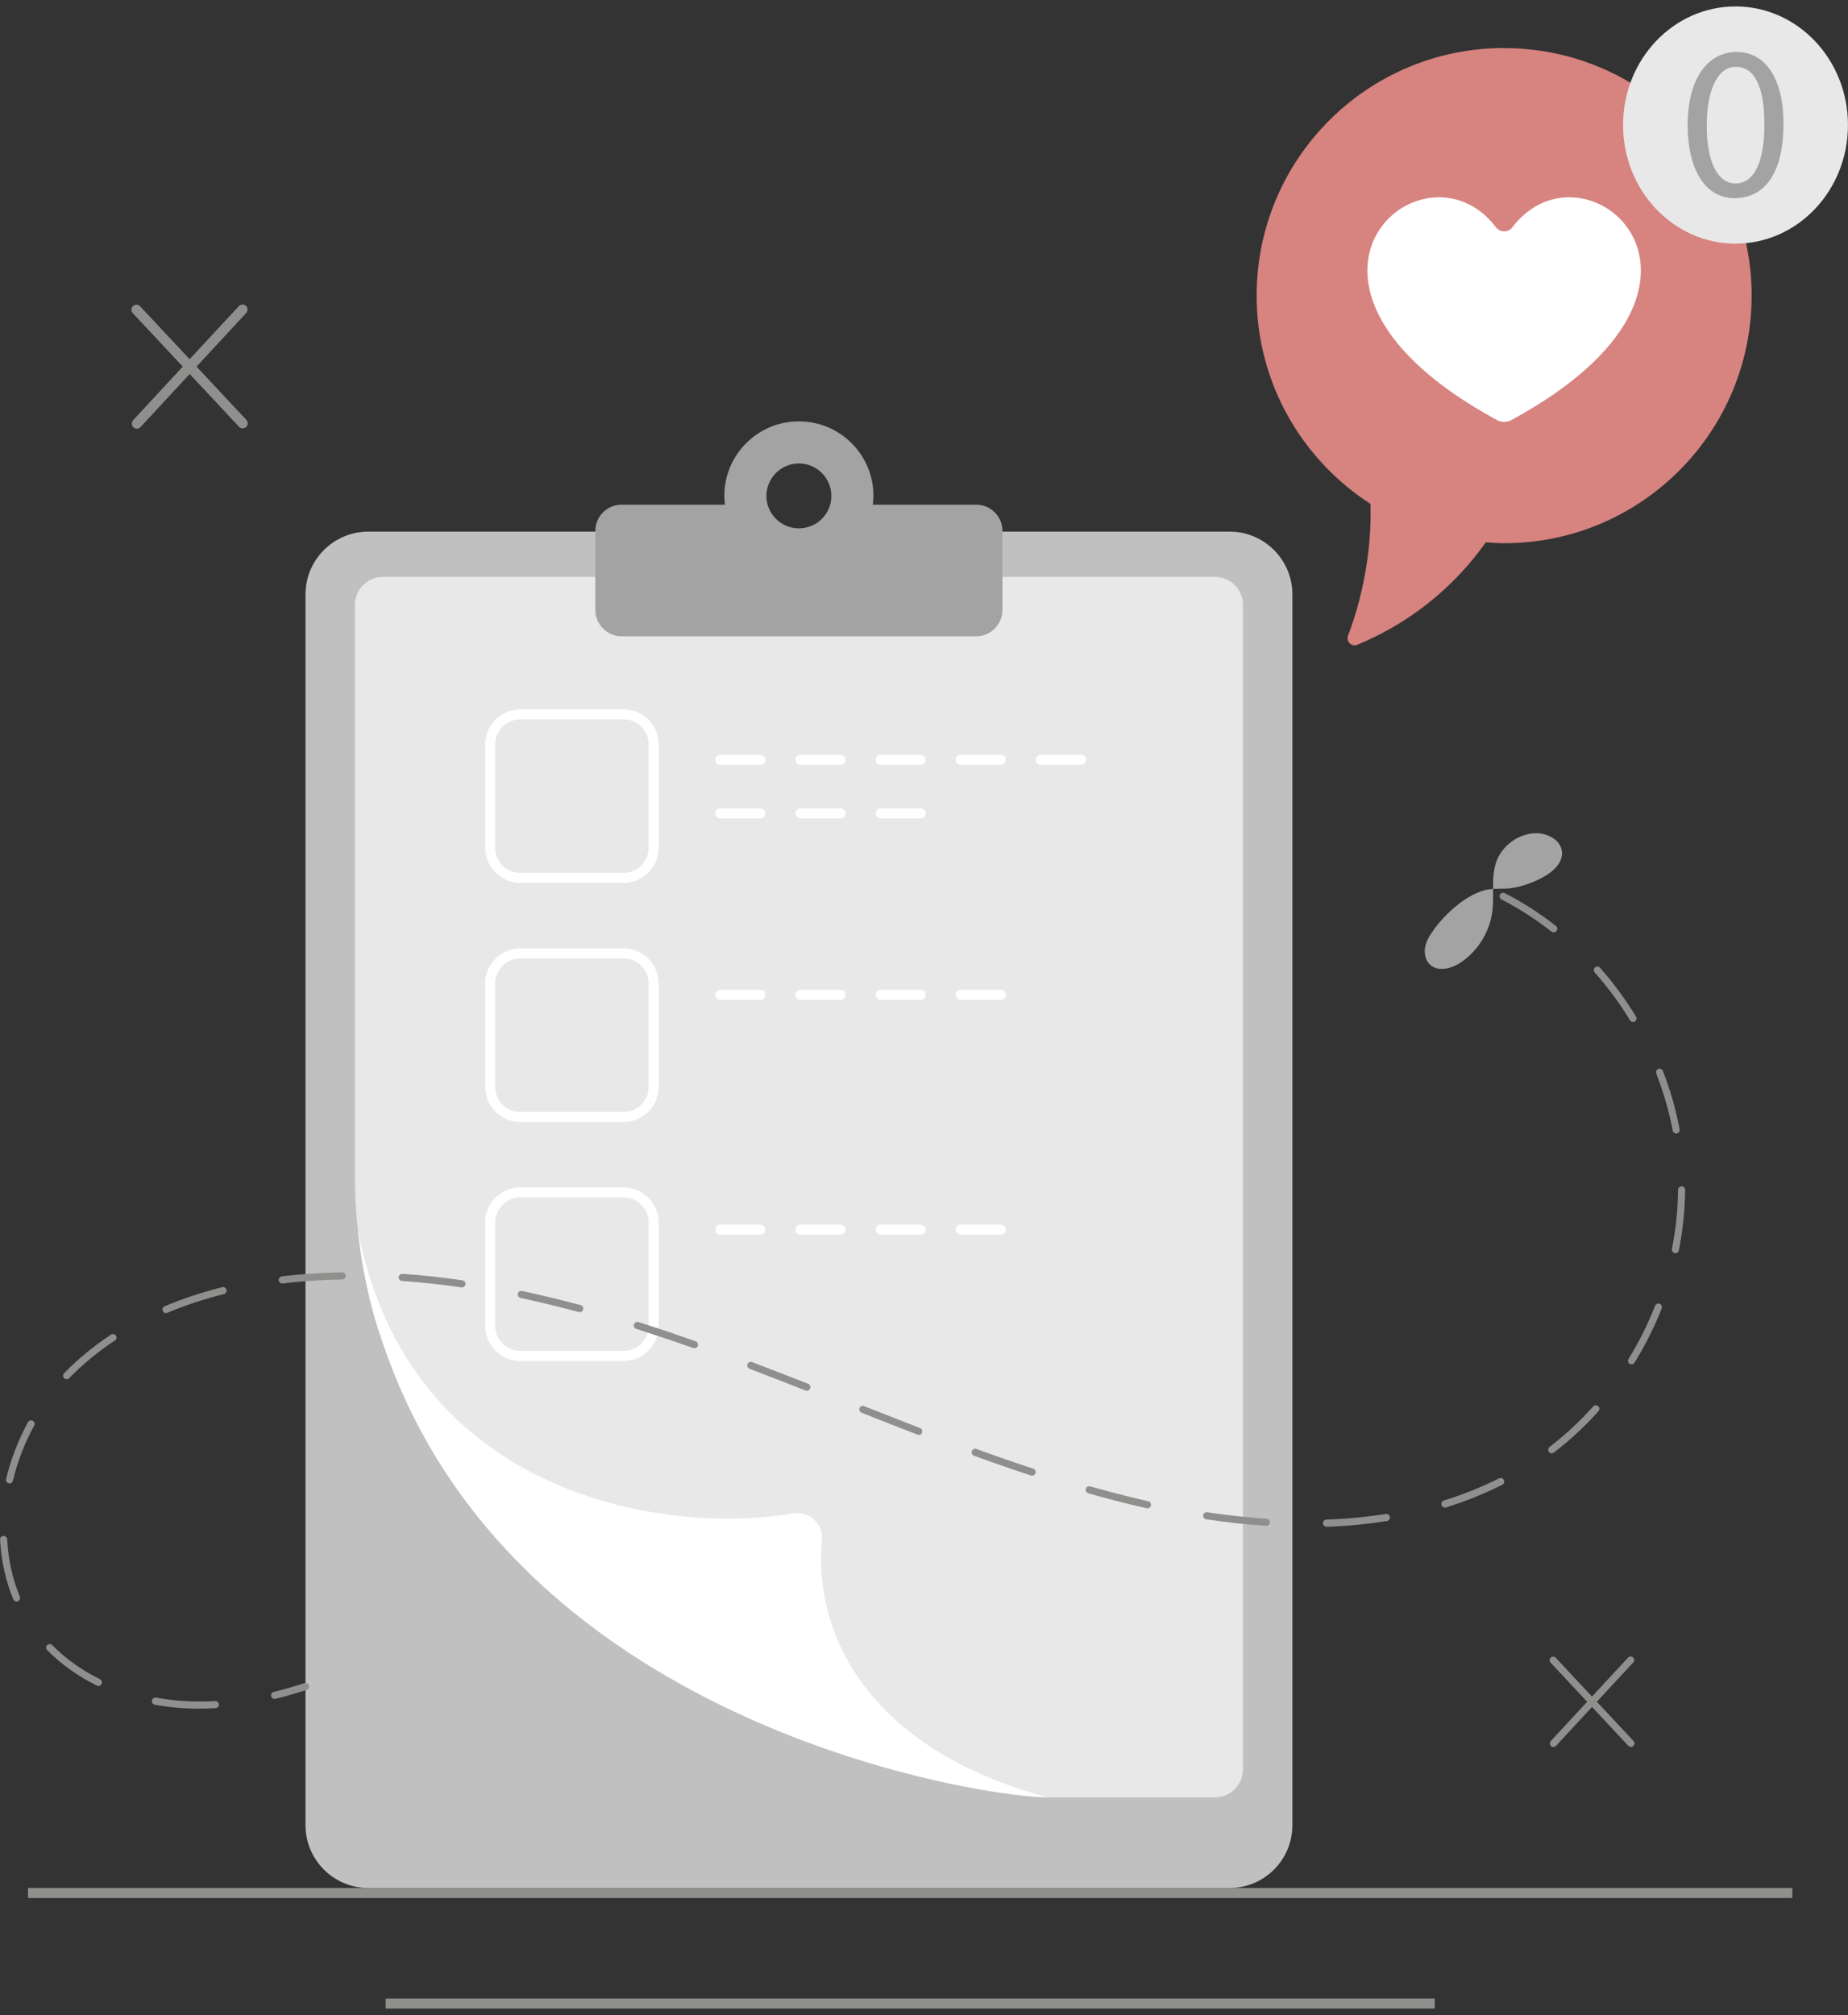 <svg width="100" height="109" viewBox="0 0 100 109" fill="none" xmlns="http://www.w3.org/2000/svg">
<rect x="0" y="0" width="100" height="109" fill="#333333" stroke="none"/>
<path d="M96.989 102.129H1.516V102.671H96.989V102.129Z" fill="#8F8F8D"/>
<path d="M77.639 108.109H20.867V108.652H77.639V108.109Z" fill="#8F8F8D"/>
<path d="M66.535 28.758H19.932C18.054 28.758 16.531 30.28 16.531 32.158V98.73C16.531 100.608 18.054 102.13 19.932 102.13H66.535C68.413 102.13 69.935 100.608 69.935 98.73V32.158C69.935 30.28 68.413 28.758 66.535 28.758Z" fill="#C0C0C0"/>
<path d="M67.258 32.715V95.718C67.258 96.548 66.58 97.226 65.75 97.226H56.682C56.628 97.226 56.563 97.226 56.498 97.22C53.325 97.128 37.983 94.715 27.928 84.394C24.419 80.446 21.642 75.933 20.302 71.373C20.243 71.166 20.183 70.955 20.129 70.749C20.075 70.537 20.02 70.326 19.972 70.114C19.809 69.279 19.657 68.449 19.522 67.62C19.467 67.305 19.424 66.99 19.381 66.67C19.375 66.622 19.37 66.567 19.364 66.519V66.508C19.261 65.602 19.207 64.686 19.207 63.769V32.715C19.207 31.885 19.885 31.207 20.715 31.207H65.75C66.58 31.207 67.258 31.885 67.258 32.715Z" fill="#E8E8E8"/>
<path d="M56.681 97.223C56.627 97.223 56.562 97.223 56.497 97.217C53.324 97.125 37.982 94.712 27.927 84.391C24.852 81.246 22.292 77.357 20.697 72.59C20.556 72.183 20.421 71.776 20.302 71.37C20.242 71.163 20.182 70.952 20.128 70.746C20.074 70.534 20.02 70.323 19.971 70.111C19.7 68.956 19.499 67.806 19.38 66.668C19.374 66.619 19.369 66.564 19.363 66.516C22.091 80.904 35.915 83.062 42.906 81.864C43.795 81.712 44.566 82.444 44.479 83.344C44.013 88.236 46.838 94.582 56.681 97.223Z" fill="white"/>
<path d="M33.744 47.759H28.152C27.105 47.759 26.254 46.907 26.254 45.861V40.269C26.254 39.223 27.105 38.371 28.152 38.371H33.744C34.79 38.371 35.642 39.223 35.642 40.269V45.861C35.642 46.907 34.79 47.759 33.744 47.759ZM28.152 38.913C27.404 38.913 26.796 39.521 26.796 40.269V45.861C26.796 46.609 27.404 47.217 28.152 47.217H33.744C34.492 47.217 35.099 46.609 35.099 45.861V40.269C35.099 39.521 34.492 38.913 33.744 38.913H28.152Z" fill="white"/>
<path d="M33.744 60.693H28.152C27.105 60.693 26.254 59.841 26.254 58.794V53.203C26.254 52.156 27.105 51.305 28.152 51.305H33.744C34.79 51.305 35.642 52.156 35.642 53.203V58.794C35.642 59.841 34.79 60.693 33.744 60.693ZM28.152 51.847C27.404 51.847 26.796 52.454 26.796 53.203V58.794C26.796 59.543 27.404 60.15 28.152 60.15H33.744C34.492 60.15 35.099 59.543 35.099 58.794V53.203C35.099 52.454 34.492 51.847 33.744 51.847H28.152Z" fill="white"/>
<path d="M33.744 73.618H28.152C27.105 73.618 26.254 72.767 26.254 71.72V66.129C26.254 65.082 27.105 64.231 28.152 64.231H33.744C34.79 64.231 35.642 65.082 35.642 66.129V71.72C35.642 72.767 34.79 73.618 33.744 73.618ZM28.152 64.773C27.404 64.773 26.796 65.38 26.796 66.129V71.72C26.796 72.469 27.404 73.076 28.152 73.076H33.744C34.492 73.076 35.099 72.469 35.099 71.72V66.129C35.099 65.38 34.492 64.773 33.744 64.773H28.152Z" fill="white"/>
<path d="M58.498 41.374H56.329C56.177 41.374 56.058 41.255 56.058 41.103C56.058 40.951 56.177 40.832 56.329 40.832H58.498C58.65 40.832 58.77 40.951 58.77 41.103C58.77 41.255 58.65 41.374 58.498 41.374ZM54.16 41.374H51.99C51.839 41.374 51.719 41.255 51.719 41.103C51.719 40.951 51.839 40.832 51.99 40.832H54.16C54.312 40.832 54.431 40.951 54.431 41.103C54.431 41.255 54.312 41.374 54.16 41.374ZM49.821 41.374H47.652C47.5 41.374 47.38 41.255 47.38 41.103C47.38 40.951 47.5 40.832 47.652 40.832H49.821C49.973 40.832 50.092 40.951 50.092 41.103C50.092 41.255 49.973 41.374 49.821 41.374ZM45.482 41.374H43.313C43.161 41.374 43.042 41.255 43.042 41.103C43.042 40.951 43.161 40.832 43.313 40.832H45.482C45.634 40.832 45.754 40.951 45.754 41.103C45.754 41.255 45.634 41.374 45.482 41.374ZM41.144 41.374H38.974C38.822 41.374 38.703 41.255 38.703 41.103C38.703 40.951 38.822 40.832 38.974 40.832H41.144C41.295 40.832 41.415 40.951 41.415 41.103C41.415 41.255 41.295 41.374 41.144 41.374Z" fill="white"/>
<path d="M49.821 44.273H47.652C47.5 44.273 47.38 44.154 47.38 44.002C47.38 43.85 47.5 43.73 47.652 43.73H49.821C49.973 43.73 50.092 43.85 50.092 44.002C50.092 44.154 49.973 44.273 49.821 44.273ZM45.482 44.273H43.313C43.161 44.273 43.042 44.154 43.042 44.002C43.042 43.85 43.161 43.73 43.313 43.73H45.482C45.634 43.73 45.754 43.85 45.754 44.002C45.754 44.154 45.634 44.273 45.482 44.273ZM41.144 44.273H38.974C38.822 44.273 38.703 44.154 38.703 44.002C38.703 43.85 38.822 43.73 38.974 43.73H41.144C41.295 43.73 41.415 43.85 41.415 44.002C41.415 44.154 41.295 44.273 41.144 44.273Z" fill="white"/>
<path d="M54.16 54.085H51.99C51.839 54.085 51.719 53.966 51.719 53.814C51.719 53.662 51.839 53.543 51.99 53.543H54.16C54.312 53.543 54.431 53.662 54.431 53.814C54.431 53.966 54.312 54.085 54.16 54.085ZM49.821 54.085H47.652C47.5 54.085 47.38 53.966 47.38 53.814C47.38 53.662 47.5 53.543 47.652 53.543H49.821C49.973 53.543 50.092 53.662 50.092 53.814C50.092 53.966 49.973 54.085 49.821 54.085ZM45.482 54.085H43.313C43.161 54.085 43.042 53.966 43.042 53.814C43.042 53.662 43.161 53.543 43.313 53.543H45.482C45.634 53.543 45.754 53.662 45.754 53.814C45.754 53.966 45.634 54.085 45.482 54.085ZM41.144 54.085H38.974C38.822 54.085 38.703 53.966 38.703 53.814C38.703 53.662 38.822 53.543 38.974 53.543H41.144C41.295 53.543 41.415 53.662 41.415 53.814C41.415 53.966 41.295 54.085 41.144 54.085Z" fill="white"/>
<path d="M54.16 66.788H51.99C51.839 66.788 51.719 66.669 51.719 66.517C51.719 66.365 51.839 66.246 51.99 66.246H54.16C54.312 66.246 54.431 66.365 54.431 66.517C54.431 66.669 54.312 66.788 54.16 66.788ZM49.821 66.788H47.652C47.5 66.788 47.38 66.669 47.38 66.517C47.38 66.365 47.5 66.246 47.652 66.246H49.821C49.973 66.246 50.092 66.365 50.092 66.517C50.092 66.669 49.973 66.788 49.821 66.788ZM45.482 66.788H43.313C43.161 66.788 43.042 66.669 43.042 66.517C43.042 66.365 43.161 66.246 43.313 66.246H45.482C45.634 66.246 45.754 66.365 45.754 66.517C45.754 66.669 45.634 66.788 45.482 66.788ZM41.144 66.788H38.974C38.822 66.788 38.703 66.669 38.703 66.517C38.703 66.365 38.822 66.246 38.974 66.246H41.144C41.295 66.246 41.415 66.365 41.415 66.517C41.415 66.669 41.295 66.788 41.144 66.788Z" fill="white"/>
<path d="M81.39 2.598C73.993 2.598 68 8.596 68 15.988C68 20.717 70.457 24.871 74.161 27.258C74.183 28.136 74.145 29.096 74.009 30.132C73.787 31.819 73.375 33.251 72.946 34.384C72.827 34.699 73.136 35.008 73.451 34.877C74.73 34.346 76.444 33.446 78.125 31.911C79.075 31.043 79.817 30.159 80.398 29.34C80.729 29.362 81.059 29.384 81.396 29.384C88.793 29.384 94.786 23.385 94.786 15.993C94.786 8.601 88.788 2.603 81.396 2.603L81.39 2.598Z" fill="#D7837F"/>
<path d="M93.913 13.179C97.274 13.179 99.998 10.307 99.998 6.763C99.998 3.22 97.274 0.348 93.913 0.348C90.552 0.348 87.828 3.22 87.828 6.763C87.828 10.307 90.552 13.179 93.913 13.179Z" fill="#E8E8E8"/>
<path d="M96.51 6.685C96.51 9.288 95.545 10.72 93.853 10.72C92.356 10.72 91.347 9.321 91.32 6.788C91.32 4.223 92.427 2.812 93.978 2.812C95.529 2.812 96.51 4.25 96.51 6.685ZM92.356 6.804C92.356 8.794 92.969 9.923 93.907 9.923C94.965 9.923 95.475 8.686 95.475 6.734C95.475 4.781 94.992 3.615 93.924 3.615C93.018 3.615 92.356 4.722 92.356 6.804Z" fill="#A3A3A3"/>
<path d="M10.797 92.429C10.591 92.429 10.39 92.429 10.184 92.418C9.582 92.391 8.974 92.326 8.378 92.218C8.275 92.196 8.204 92.098 8.221 91.99C8.237 91.881 8.34 91.816 8.448 91.832C9.023 91.941 9.614 92.006 10.2 92.028C10.683 92.049 11.165 92.044 11.643 92.017C11.746 92.017 11.838 92.093 11.849 92.196C11.854 92.304 11.773 92.391 11.67 92.402C11.382 92.418 11.089 92.429 10.797 92.429ZM14.864 91.903C14.777 91.903 14.696 91.843 14.674 91.757C14.647 91.653 14.712 91.55 14.815 91.523C15.352 91.393 15.905 91.231 16.47 91.046C16.573 91.013 16.681 91.068 16.713 91.171C16.746 91.274 16.692 91.382 16.589 91.415C16.019 91.599 15.455 91.762 14.908 91.897C14.891 91.897 14.875 91.903 14.859 91.903H14.864ZM5.33 91.203C5.303 91.203 5.27 91.198 5.243 91.182C4.213 90.672 3.307 90.026 2.553 89.262C2.477 89.186 2.477 89.061 2.553 88.991C2.629 88.915 2.748 88.915 2.824 88.991C3.546 89.723 4.419 90.347 5.411 90.835C5.509 90.883 5.547 90.997 5.498 91.095C5.465 91.165 5.395 91.203 5.324 91.203H5.33ZM0.899 86.632C0.823 86.632 0.753 86.588 0.72 86.512C0.308 85.52 0.064 84.435 0.004 83.285C-0.001 83.177 0.08 83.09 0.189 83.085C0.286 83.079 0.384 83.16 0.389 83.269C0.443 84.37 0.677 85.411 1.073 86.366C1.116 86.463 1.067 86.577 0.97 86.621C0.948 86.632 0.921 86.637 0.894 86.637L0.899 86.632ZM71.782 82.586C71.679 82.586 71.593 82.504 71.587 82.401C71.587 82.293 71.668 82.206 71.772 82.201C72.878 82.163 73.957 82.06 74.988 81.897C75.096 81.881 75.194 81.951 75.21 82.06C75.226 82.163 75.156 82.266 75.047 82.282C74.006 82.445 72.905 82.553 71.788 82.591H71.782V82.586ZM68.528 82.537H68.517C67.465 82.472 66.37 82.352 65.269 82.184C65.166 82.168 65.09 82.07 65.106 81.967C65.123 81.864 65.22 81.788 65.323 81.805C66.413 81.967 67.498 82.087 68.539 82.152C68.648 82.157 68.724 82.249 68.718 82.358C68.713 82.461 68.626 82.537 68.528 82.537ZM62.096 81.588C62.096 81.588 62.069 81.588 62.053 81.588L61.608 81.485C60.724 81.279 59.813 81.04 58.891 80.78C58.788 80.752 58.728 80.644 58.755 80.541C58.783 80.438 58.891 80.378 58.994 80.405C59.911 80.666 60.822 80.899 61.695 81.105L62.134 81.208C62.237 81.23 62.302 81.333 62.281 81.441C62.259 81.534 62.183 81.593 62.091 81.593L62.096 81.588ZM78.187 81.55C78.106 81.55 78.03 81.496 78.003 81.414C77.97 81.311 78.03 81.203 78.128 81.17C79.169 80.845 80.178 80.443 81.116 79.972C81.214 79.923 81.328 79.961 81.376 80.058C81.425 80.156 81.387 80.27 81.29 80.319C80.33 80.801 79.31 81.213 78.242 81.544C78.22 81.55 78.204 81.555 78.182 81.555L78.187 81.55ZM0.514 80.243C0.514 80.243 0.481 80.243 0.471 80.243C0.368 80.216 0.302 80.113 0.33 80.01C0.584 78.941 0.986 77.905 1.512 76.934C1.561 76.842 1.68 76.804 1.772 76.859C1.864 76.907 1.902 77.027 1.848 77.119C1.333 78.057 0.948 79.06 0.698 80.102C0.677 80.189 0.595 80.248 0.509 80.248L0.514 80.243ZM55.843 79.825C55.843 79.825 55.805 79.825 55.783 79.814C54.802 79.494 53.793 79.142 52.703 78.746C52.605 78.708 52.551 78.6 52.589 78.496C52.627 78.393 52.736 78.345 52.839 78.382C53.923 78.778 54.932 79.126 55.908 79.445C56.011 79.478 56.066 79.587 56.033 79.69C56.006 79.771 55.93 79.825 55.849 79.825H55.843ZM83.969 78.616C83.909 78.616 83.855 78.589 83.817 78.54C83.752 78.453 83.768 78.334 83.855 78.269C84.695 77.623 85.487 76.891 86.209 76.083C86.279 76.002 86.404 75.996 86.48 76.067C86.561 76.137 86.567 76.262 86.496 76.338C85.758 77.162 84.95 77.916 84.088 78.572C84.055 78.6 84.012 78.61 83.969 78.61V78.616ZM49.72 77.618C49.72 77.618 49.671 77.618 49.65 77.607C48.636 77.216 47.627 76.821 46.618 76.419C46.52 76.381 46.471 76.267 46.51 76.17C46.547 76.072 46.661 76.023 46.759 76.061C47.768 76.463 48.776 76.859 49.785 77.249C49.883 77.287 49.932 77.401 49.894 77.499C49.867 77.574 49.791 77.623 49.715 77.623L49.72 77.618ZM43.662 75.231C43.662 75.231 43.613 75.231 43.592 75.221C42.583 74.825 41.574 74.429 40.56 74.044C40.462 74.006 40.408 73.892 40.446 73.794C40.484 73.697 40.593 73.642 40.696 73.68C41.71 74.066 42.719 74.461 43.733 74.857C43.83 74.895 43.879 75.009 43.841 75.107C43.809 75.183 43.738 75.231 43.662 75.231ZM3.605 74.608C3.556 74.608 3.508 74.592 3.47 74.554C3.394 74.478 3.394 74.358 3.47 74.282C4.218 73.512 5.07 72.813 6.008 72.195C6.095 72.135 6.219 72.162 6.274 72.249C6.333 72.335 6.306 72.46 6.219 72.514C5.303 73.116 4.473 73.8 3.746 74.548C3.708 74.586 3.66 74.608 3.605 74.608ZM88.291 73.805C88.259 73.805 88.221 73.794 88.188 73.778C88.096 73.724 88.069 73.605 88.123 73.512C88.687 72.601 89.17 71.63 89.56 70.638C89.598 70.54 89.712 70.492 89.81 70.529C89.907 70.567 89.956 70.681 89.918 70.779C89.517 71.793 89.023 72.786 88.448 73.713C88.41 73.773 88.351 73.805 88.286 73.805H88.291ZM37.577 72.932C37.577 72.932 37.534 72.932 37.512 72.921C36.449 72.547 35.413 72.2 34.432 71.885C34.329 71.853 34.274 71.744 34.307 71.641C34.34 71.538 34.448 71.484 34.551 71.516C35.533 71.826 36.574 72.178 37.642 72.558C37.745 72.596 37.794 72.704 37.762 72.802C37.734 72.883 37.659 72.932 37.577 72.932ZM8.985 71.034C8.909 71.034 8.839 70.99 8.806 70.915C8.763 70.817 8.806 70.703 8.909 70.66C9.88 70.253 10.932 69.906 12.022 69.629C12.125 69.602 12.228 69.667 12.255 69.77C12.283 69.873 12.218 69.976 12.114 70.003C11.041 70.275 10.01 70.611 9.056 71.012C9.034 71.023 9.007 71.028 8.98 71.028L8.985 71.034ZM31.367 70.98C31.367 70.98 31.335 70.98 31.319 70.974C30.245 70.687 29.182 70.427 28.168 70.21C28.065 70.188 28 70.085 28.021 69.982C28.043 69.879 28.146 69.808 28.249 69.835C29.274 70.052 30.343 70.313 31.422 70.6C31.525 70.627 31.584 70.736 31.557 70.839C31.536 70.925 31.454 70.98 31.373 70.98H31.367ZM25 69.64C25 69.64 24.984 69.64 24.973 69.64C23.883 69.483 22.799 69.364 21.752 69.293C21.643 69.287 21.567 69.195 21.573 69.087C21.578 68.978 21.676 68.903 21.779 68.908C22.837 68.978 23.927 69.098 25.028 69.26C25.131 69.277 25.206 69.374 25.19 69.477C25.174 69.575 25.093 69.64 25 69.64ZM15.271 69.428C15.173 69.428 15.092 69.358 15.081 69.26C15.07 69.157 15.146 69.06 15.249 69.043C15.613 69 15.976 68.962 16.339 68.935C17.055 68.875 17.787 68.837 18.514 68.827C18.633 68.816 18.709 68.908 18.709 69.016C18.709 69.125 18.628 69.212 18.52 69.212C17.798 69.228 17.077 69.26 16.372 69.32C16.014 69.347 15.656 69.385 15.293 69.428C15.287 69.428 15.276 69.428 15.271 69.428ZM90.661 67.785C90.661 67.785 90.634 67.785 90.623 67.785C90.52 67.764 90.45 67.66 90.471 67.558C90.683 66.495 90.797 65.421 90.802 64.363C90.802 64.255 90.889 64.173 90.997 64.173C91.106 64.173 91.187 64.26 91.187 64.369C91.176 65.453 91.062 66.554 90.846 67.639C90.829 67.731 90.748 67.796 90.656 67.796L90.661 67.785ZM90.704 61.321C90.612 61.321 90.531 61.255 90.515 61.163C90.319 60.122 90.016 59.081 89.625 58.072C89.587 57.974 89.636 57.861 89.734 57.823C89.831 57.785 89.945 57.833 89.983 57.931C90.385 58.962 90.688 60.019 90.889 61.087C90.911 61.191 90.84 61.294 90.737 61.315C90.726 61.315 90.715 61.315 90.699 61.315L90.704 61.321ZM88.367 55.284C88.302 55.284 88.237 55.252 88.204 55.192C87.646 54.276 87.006 53.408 86.295 52.605C86.225 52.524 86.23 52.405 86.312 52.334C86.393 52.264 86.512 52.269 86.583 52.35C87.304 53.169 87.96 54.059 88.53 54.992C88.584 55.084 88.557 55.203 88.465 55.257C88.432 55.279 88.4 55.284 88.362 55.284H88.367ZM84.072 50.436C84.028 50.436 83.99 50.425 83.952 50.392C83.101 49.725 82.19 49.14 81.252 48.657C81.159 48.608 81.121 48.494 81.17 48.397C81.219 48.299 81.333 48.267 81.43 48.315C82.396 48.809 83.323 49.406 84.196 50.089C84.278 50.154 84.294 50.273 84.229 50.36C84.191 50.409 84.137 50.436 84.077 50.436H84.072Z" fill="#8F8F8D"/>
<path d="M77.591 50.289C77.385 50.566 77.195 50.864 77.124 51.2C77.054 51.536 77.119 51.916 77.358 52.16C77.797 52.599 78.556 52.404 79.066 52.051C79.993 51.422 80.628 50.376 80.758 49.264C80.867 48.369 80.666 47.42 80.986 46.574C81.306 45.728 82.157 45.11 83.058 45.072C83.709 45.045 84.462 45.424 84.522 46.075C84.576 46.65 84.077 47.122 83.573 47.409C83.052 47.707 82.477 47.919 81.886 48.027C81.371 48.12 80.818 48.022 80.324 48.158C79.261 48.456 78.225 49.427 77.585 50.283L77.591 50.289Z" fill="#A3A3A3"/>
<path d="M80.952 12.298C77.015 7.103 67.453 15.379 81.012 22.727C81.245 22.852 81.538 22.852 81.776 22.727C95.329 15.379 85.768 7.103 81.836 12.298C81.619 12.586 81.174 12.586 80.957 12.298H80.952Z" fill="white"/>
<path d="M88.251 94.496C88.197 94.496 88.148 94.474 88.11 94.436L83.907 89.94C83.837 89.864 83.837 89.739 83.918 89.669C83.994 89.598 84.119 89.598 84.189 89.68L88.392 94.176C88.463 94.251 88.463 94.376 88.381 94.447C88.343 94.479 88.295 94.501 88.251 94.501V94.496Z" fill="#8F8F8D"/>
<path d="M84.058 94.5C84.009 94.5 83.966 94.484 83.928 94.451C83.852 94.381 83.846 94.256 83.917 94.18L88.098 89.668C88.169 89.587 88.293 89.587 88.369 89.657C88.445 89.728 88.451 89.852 88.38 89.928L84.199 94.441C84.161 94.484 84.107 94.5 84.058 94.5Z" fill="#8F8F8D"/>
<path d="M13.137 23.175C13.066 23.175 12.99 23.148 12.936 23.088L7.187 16.943C7.084 16.835 7.09 16.661 7.198 16.558C7.307 16.455 7.48 16.461 7.583 16.569L13.332 22.714C13.435 22.822 13.43 22.996 13.321 23.099C13.267 23.148 13.202 23.169 13.137 23.169V23.175Z" fill="#8F8F8D"/>
<path d="M7.403 23.188C7.338 23.188 7.273 23.166 7.218 23.117C7.11 23.014 7.105 22.846 7.202 22.732L12.924 16.56C13.027 16.452 13.195 16.441 13.309 16.544C13.417 16.647 13.423 16.815 13.325 16.929L7.604 23.101C7.549 23.161 7.479 23.188 7.403 23.188Z" fill="#8F8F8D"/>
<path d="M52.824 27.3H47.232C47.248 27.142 47.265 26.985 47.265 26.828C47.265 24.599 45.459 22.793 43.23 22.793C41.001 22.793 39.195 24.599 39.195 26.828C39.195 26.985 39.211 27.142 39.227 27.3H33.636C32.855 27.3 32.215 27.934 32.215 28.721V32.994C32.215 33.781 32.855 34.421 33.636 34.421H52.824C53.605 34.421 54.245 33.781 54.245 32.994V28.721C54.245 27.934 53.605 27.3 52.824 27.3ZM43.23 28.58C42.259 28.58 41.472 27.793 41.472 26.828C41.472 25.863 42.259 25.071 43.23 25.071C44.2 25.071 44.987 25.857 44.987 26.828C44.987 27.799 44.2 28.58 43.23 28.58Z" fill="#A3A3A3"/>
</svg>

